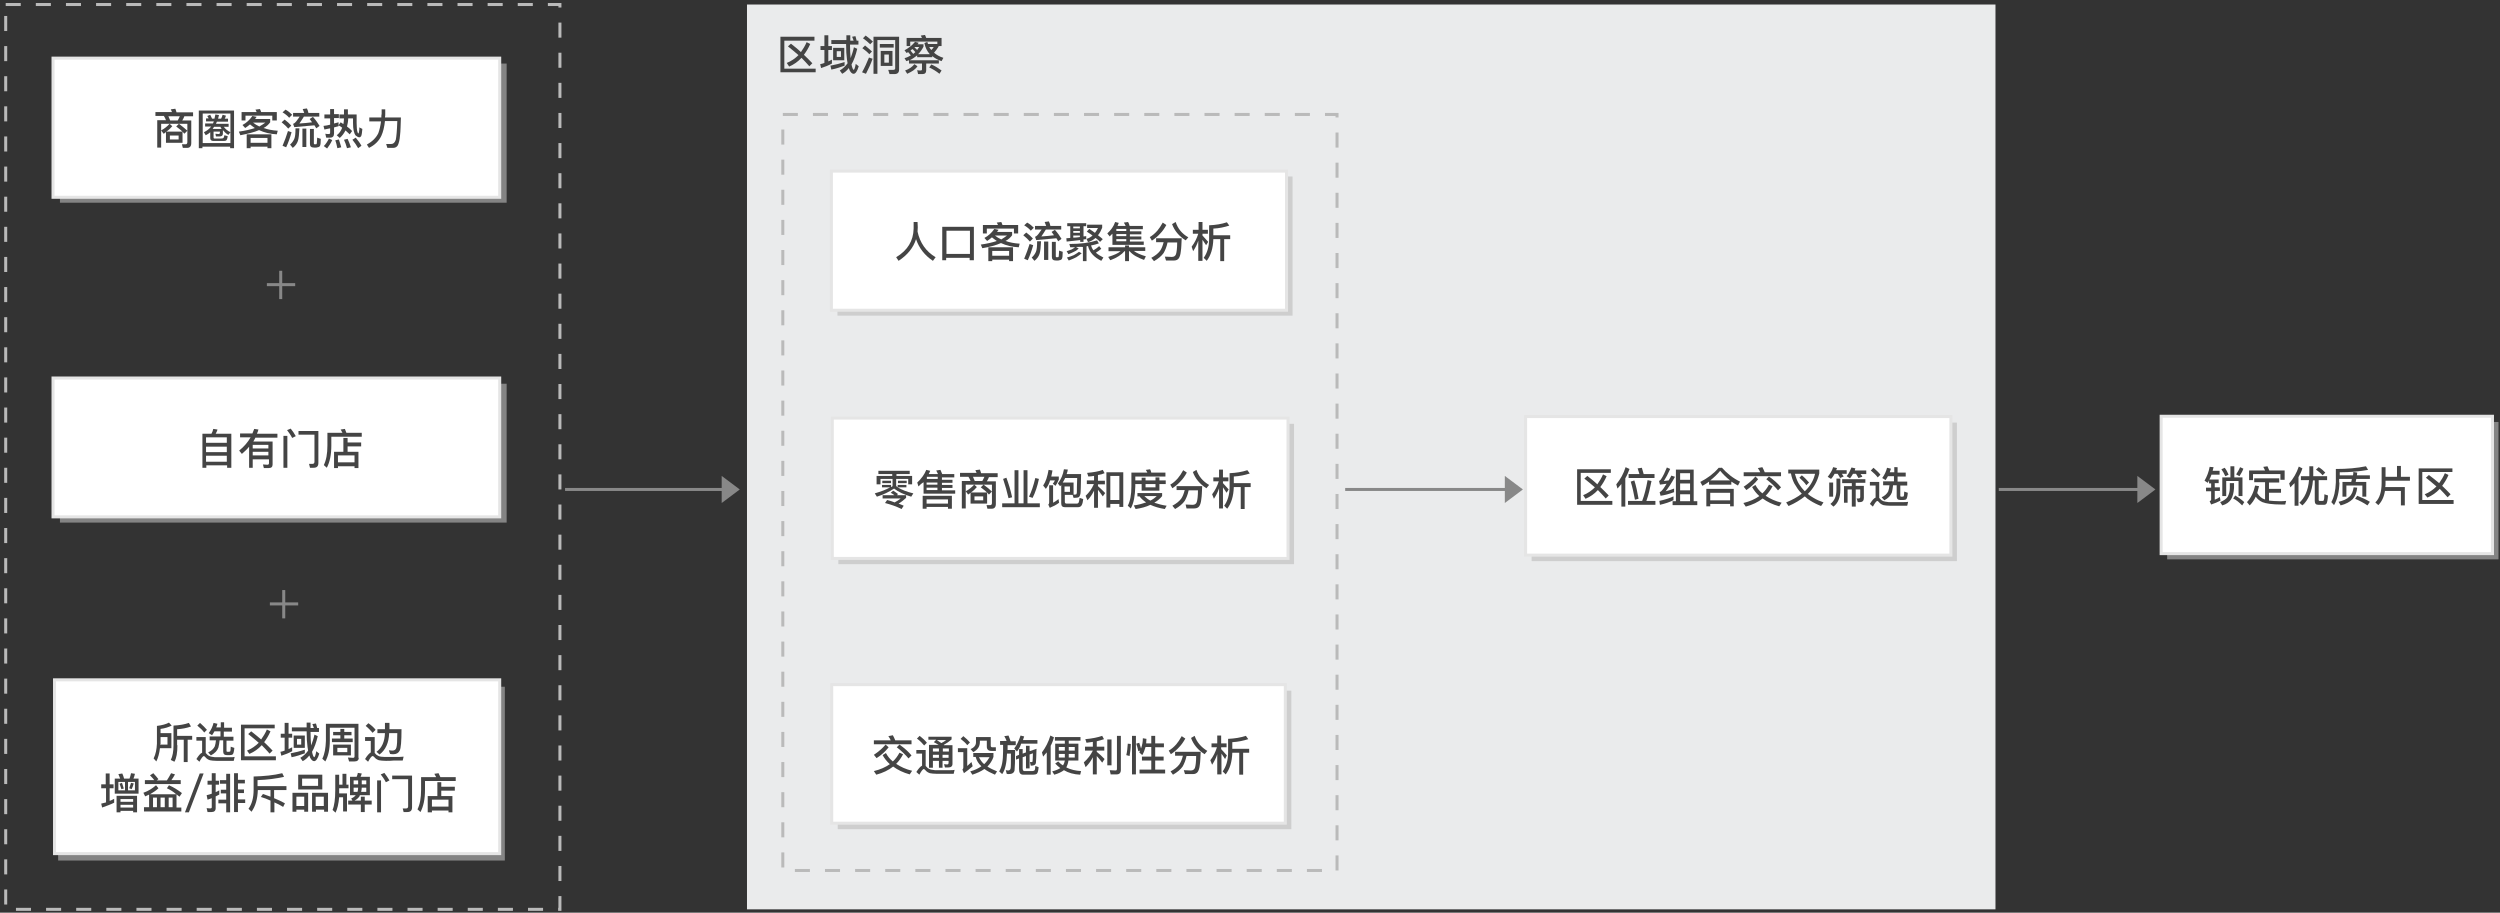 <?xml version="1.0" encoding="utf-8"?>
<!-- Generator: Adobe Illustrator 22.1.0, SVG Export Plug-In . SVG Version: 6.00 Build 0)  -->
<svg version="1.1" id="svgwrapper_svg" xmlns="http://www.w3.org/2000/svg" xmlns:xlink="http://www.w3.org/1999/xlink" x="0px"
	 y="0px" viewBox="0 0 830 303" style="enable-background:new 0 0 830 303;" xml:space="preserve">
<rect x="0" y="0" width="830" height="303" fill="#333333" stroke="none"/>
<style type="text/css">
	.st0{fill:#EAEBEC;}
	.st1{fill:#444444;}
	.st2{display:none;fill:none;stroke:#999999;}
	.st3{fill-opacity:0;}
	.st4{fill:none;stroke:#BABABA;stroke-dasharray:5;}
	.st5{opacity:0.6;fill:#BBBBBB;enable-background:new    ;}
	.st6{fill:#FFFFFF;stroke:#E5E5E5;}
	.st7{enable-background:new    ;}
	.st8{fill:none;stroke:#888888;}
	.st9{fill:#888888;}
	.st10{fill:none;stroke:#FF0000;stroke-width:15;stroke-opacity:0;}
</style>
<rect x="248" y="1.5" class="st0" width="414.5" height="300.4"/>
<g>
	<path class="st1" d="M270.4,12.2v1.3h-10v9.3h10.4V24h-11.7V12.2H270.4z M265.9,17.3c0.7-1,1.4-2.1,1.9-3.3l1.2,0.6
		c-0.6,1.4-1.3,2.5-2.1,3.6c1,0.9,1.9,1.9,2.8,2.8l-1,1c-0.8-0.9-1.6-1.8-2.6-2.8c-1.2,1.3-2.5,2.2-4.1,2.9l-0.8-1.2
		c1.5-0.6,2.8-1.5,3.9-2.6c-1.1-1-2.3-1.9-3.5-2.9l1-0.9C263.7,15.4,264.9,16.3,265.9,17.3z"/>
	<path class="st1" d="M273.7,15.3v-3.6h1.3v3.6h1.2v1.3H275v3.8c0.4-0.2,0.8-0.4,1.2-0.6v1.3c-1.1,0.6-2.3,1.1-3.6,1.5l-0.3-1.3
		c0.5-0.1,0.9-0.2,1.4-0.4v-4.3h-1.3v-1.3H273.7z M280.4,21.8c-1.4,0.5-2.8,1-4.4,1.3l-0.3-1.3c1.6-0.3,3.2-0.7,4.7-1.2V21.8z
		 M281,13.5c0-0.6,0-1.2,0-1.8h1.3c0,0.6,0,1.2,0,1.8h1.1c-0.2-0.5-0.3-0.9-0.5-1.3L284,12c0.1,0.4,0.3,0.9,0.4,1.5h0.6v1.3h-2.8
		c0,1.8,0.1,3.3,0.2,4.5c0.4-1.1,0.8-2.2,1.1-3.6l1.1,0.5c-0.5,2.1-1.1,3.8-1.9,5.2c0.2,1.1,0.5,1.7,0.7,1.8c0.2,0,0.5-0.7,0.7-2
		l1,0.8c-0.5,1.7-1.1,2.5-1.7,2.5c-0.5,0-0.9-0.4-1.3-1.1c-0.1-0.2-0.2-0.5-0.3-0.8c-0.6,0.8-1.4,1.5-2.2,1.9l-0.8-1.1
		c1-0.6,1.9-1.4,2.6-2.4c-0.1-0.4-0.1-0.8-0.2-1.2c-0.2-1.4-0.3-3.1-0.3-5.2h-4.9v-1.3H281z M280.3,15.9V20h-3.7v-4.1H280.3z
		 M279.2,17h-1.4v1.9h1.4V17z"/>
	<path class="st1" d="M289.5,17.1l-0.9,0.9c-0.5-0.6-1.3-1.3-2.3-2l0.9-0.9C288.1,15.8,288.8,16.5,289.5,17.1z M289.7,19.5
		c-0.6,1.8-1.4,3.4-2.2,5l-1.3-0.5c0.9-1.6,1.6-3.2,2.3-4.9L289.7,19.5z M289.8,13.8l-0.9,0.9c-0.6-0.6-1.4-1.3-2.4-2l0.9-0.9
		C288.3,12.5,289.1,13.1,289.8,13.8z M295.3,24.5l-0.4-1.3l1.6,0c0.5,0,0.7-0.2,0.7-0.5v-9.4h-5.9v11.2h-1.3V12.2h8.5v10.9
		c0,1-0.5,1.5-1.6,1.5H295.3z M296.7,14.6v1.2h-4.6v-1.2H296.7z M296.3,16.9v5h-3.9v-5H296.3z M295.1,18.1h-1.5v2.7h1.5V18.1z"/>
	<path class="st1" d="M300.9,20.3l-0.6-1c0.8-0.2,1.4-0.5,2.1-0.9c-0.3-0.4-0.5-0.7-0.9-1.1c-0.2,0.1-0.3,0.2-0.5,0.3l-0.7-0.9
		c1.3-0.7,2.5-1.6,3.5-2.8l1.2,0.3c-0.1,0.2-0.3,0.4-0.4,0.5h2v0.8c-0.5,1-1.1,1.8-1.8,2.5h3.9c-0.9-1-1.5-2.2-1.8-3.7l1-0.4
		c0,0.2,0.1,0.5,0.2,0.7h3.1v-0.8h-9v1.5H301v-2.7h5.1c-0.1-0.3-0.3-0.5-0.4-0.8l1.4-0.2c0.1,0.3,0.3,0.6,0.4,1h5.1v2.7h-1v0.2
		c-0.5,0.8-1,1.4-1.5,2c0.8,0.7,1.8,1.3,3.1,1.7l-0.6,1.1c-1.2-0.4-2.3-1-3.1-1.7V19h-5v-0.6c-0.8,0.6-1.6,1.2-2.5,1.6h9.7v1.1h-4.2
		v2.2c0,0.9-0.4,1.3-1.3,1.3h-1.4l-0.3-1.3c0.4,0.1,0.8,0.1,1.2,0.1c0.3,0,0.4-0.2,0.4-0.4v-1.9h-4.3V20
		C301.4,20.1,301.2,20.2,300.9,20.3z M304.6,22c-0.4,0.6-0.9,1-1.4,1.4c-0.5,0.3-1.1,0.7-2,1.1l-0.7-1.1c0.6-0.2,1.2-0.5,1.8-0.9
		c0.4-0.3,0.9-0.7,1.3-1.2L304.6,22z M302.3,16.8c0.3,0.4,0.6,0.7,0.9,1.1c0.2-0.2,0.5-0.4,0.7-0.6c-0.3-0.3-0.6-0.7-0.9-1
		C302.7,16.4,302.5,16.6,302.3,16.8z M305.2,15.6h-1.5l-0.1,0.1c0.3,0.3,0.6,0.6,0.9,0.9C304.7,16.2,305,15.9,305.2,15.6z
		 M312.6,23.4l-0.7,1.1c-1.1-0.9-2.3-1.6-3.4-2.1l0.7-1C310.4,21.9,311.5,22.6,312.6,23.4z M309.2,16.6c0.3-0.3,0.6-0.6,0.8-1h-1.5
		C308.7,16,308.9,16.3,309.2,16.6z"/>
</g>
<path class="st2" d="M0,0L0,0"/>
<g id="DashRectGroup11" transform="translate(18.994,150.5)">
	<rect x="-17.1" y="-149" class="st3" width="184" height="300.4"/>
	<path class="st4" d="M-17.1-149h184v300.4h-184L-17.1-149"/>
	<g transform="translate(10 10)">
	</g>
</g>
<g id="DashRectGroup11_1_" transform="translate(18.994,150.5)">
	<rect x="240.9" y="-112.5" class="st3" width="184" height="251"/>
	<path class="st4" d="M240.9-112.5h184v251h-184V-112.5"/>
	<g transform="translate(10 10)">
	</g>
</g>
<g id="RectEndPoint2" transform="translate(27.002,179)">
	<g>
		<rect x="-7.1" y="-157.9" class="st5" width="148.3" height="46.2"/>
		<rect x="-9.4" y="-159.7" class="st6" width="148.3" height="46.2"/>
	</g>
	<g class="st7">
		<path class="st1" d="M27.3-134.6l-0.8-1.1v5.7h-1.3v-9.1h2.9c-0.2-0.5-0.4-1-0.7-1.4h-2.8v-1.3h5.5c-0.1-0.3-0.3-0.7-0.4-0.9
			l1.5-0.2c0.1,0.3,0.3,0.7,0.4,1.2h5.5v1.3h-2.9c-0.2,0.5-0.4,1-0.7,1.4h3v7.5c0,1.1-0.5,1.6-1.4,1.6h-1.4l-0.3-1.2l1.3,0
			c0.3,0,0.5-0.3,0.5-0.7v-6.1h-8.7v2.2c1.1-0.6,2-1.3,2.8-2.2l0.9,0.8c-0.6,0.7-1.2,1.3-2,1.8h5.4v3.7h-5.5v-3.6
			C27.9-134.9,27.6-134.7,27.3-134.6z M32-139c0.3-0.5,0.5-1,0.7-1.4h-3.8c0.2,0.4,0.4,0.9,0.6,1.4H32z M32.3-134h-2.9v1.3h2.9V-134
			z M35.2-135.6l-1,1c-0.6-0.8-1.6-1.6-2.7-2.4l0.9-0.9C33.5-137.1,34.4-136.3,35.2-135.6z"/>
		<path class="st1" d="M40.3-129.8H39v-12.5h11.7v12.5h-1.3v-0.5h-9.2V-129.8z M42.3-139.6c-0.1-0.3-0.3-0.6-0.5-0.9l1-0.4
			c0.2,0.4,0.4,0.8,0.6,1.3h0.8c0.1-0.4,0.2-0.9,0.3-1.4l1.2,0.2c-0.1,0.4-0.2,0.8-0.3,1.2h1c0.2-0.4,0.4-0.8,0.5-1.3l1.1,0.3
			c-0.1,0.4-0.2,0.7-0.4,1h1.1v1H45c-0.1,0.3-0.2,0.5-0.3,0.7h4.2v1h-1.6c0.5,0.7,1.2,1.3,2.2,1.8v-6.2h-9.2v9.8h9.2v-3.6l-0.7,0.9
			c-0.8-0.5-1.4-1.1-1.8-1.6v1.2c0,0.6-0.4,0.9-1.1,0.9c-0.4,0-0.8,0-1.2,0l-0.2-0.9c0.4,0,0.7,0.1,1,0.1c0.3,0,0.5-0.1,0.5-0.4
			v-0.4h-2.1v2c0,0.2,0.1,0.3,0.4,0.3h2c0.5,0,0.8-0.1,0.9-0.2c0.1-0.2,0.2-0.4,0.3-0.9l1.1,0.3c-0.1,0.8-0.3,1.3-0.5,1.4
			c-0.2,0.2-0.7,0.2-1.4,0.2h-2.8c-0.7,0-1.1-0.3-1.1-0.9v-2c-0.4,0.4-0.9,0.7-1.5,1l-0.6-1c1-0.5,1.8-1.1,2.4-1.9h-2v-1h2.6
			c0.1-0.2,0.2-0.5,0.3-0.7h-2.6v-1H42.3z M46.6-136.2c-0.2-0.2-0.3-0.4-0.4-0.7h-2.1c-0.2,0.2-0.3,0.4-0.5,0.7H46.6z"/>
		<path class="st1" d="M58.2-140.2c-0.2,0.3-0.4,0.5-0.5,0.7h5v1.1c-0.5,0.7-1.2,1.4-2.2,1.9c1.4,0.5,3,0.8,4.7,0.9l-0.3,1.2
			c-2.2-0.1-4.2-0.6-5.9-1.4c-1.6,0.7-3.7,1.2-6.2,1.7l-0.5-1.2c2.1-0.3,3.9-0.7,5.3-1.2c-0.6-0.4-1.1-0.8-1.6-1.2
			c-0.5,0.4-1.1,0.9-1.6,1.2l-0.9-1c1.3-0.7,2.4-1.7,3.3-3L58.2-140.2z M64.7-139h-1.3v-1.6h-8.9v1.6h-1.3v-2.8h5
			c-0.1-0.3-0.3-0.6-0.4-0.8l1.5-0.2c0.1,0.3,0.3,0.6,0.4,1h5.2V-139z M63.1-129.8h-1.3v-0.5h-5.6v0.5h-1.3v-4.6h8.2V-129.8z
			 M61.8-131.6v-1.6h-5.6v1.6H61.8z M61.1-138.3h-4.1c0.6,0.5,1.3,0.9,2.1,1.3C59.9-137.5,60.6-137.9,61.1-138.3z"/>
		<path class="st1" d="M69.7-137.3l-1,1c-0.5-0.6-1.2-1.3-2.2-2.1l1-0.9C68.4-138.6,69.1-138,69.7-137.3z M69.8-135.1
			c-0.5,1.8-1.1,3.5-1.8,5l-1.2-0.5c0.7-1.6,1.3-3.3,1.8-4.9L69.8-135.1z M70-140.9l-1,1c-0.5-0.6-1.2-1.2-2.2-1.8l1-0.9
			C68.7-142.1,69.4-141.5,70-140.9z M72.4-136.3c-0.1,1.8-0.2,3.2-0.5,4.1c-0.3,0.9-0.9,1.7-1.7,2.3l-0.9-1.1
			c0.6-0.5,1.1-1.2,1.4-1.9c0.3-0.7,0.4-1.8,0.4-3.5H72.4z M70.3-137.9c0.1,0,0.2-0.1,0.3-0.1c0.5-0.3,1.1-1.1,1.9-2.3h-2.2v-1.2H74
			c-0.2-0.4-0.3-0.9-0.5-1.3l1.4-0.2c0.2,0.4,0.4,0.9,0.5,1.5h3.6v1.2h-5.1c-0.6,1-1.1,1.7-1.5,2.3c1.4-0.1,2.8-0.2,4.2-0.4
			c-0.3-0.4-0.5-0.7-0.8-1.1l1.1-0.7c1,1.1,1.7,2.2,2.2,3l-1.1,0.8c-0.2-0.3-0.4-0.7-0.6-1c-2,0.2-4.3,0.4-6.7,0.6L70.3-137.9z
			 M74.7-136.3v6.1h-1.3v-6.1H74.7z M77.3-130c-1,0-1.4-0.4-1.4-1.2v-5h1.3v4.8c0,0.2,0.1,0.3,0.2,0.3h0.5c0.2,0,0.3-0.2,0.3-0.6
			c0-0.4,0.1-0.9,0.1-1.6l1.2,0.4c0,1.3-0.1,2.1-0.3,2.4c-0.2,0.3-0.6,0.4-1.2,0.5H77.3z"/>
		<path class="st1" d="M82.6-141.1v-1.7h1.3v1.7h1.6v1.3h-1.6v1.8c0.5-0.1,1-0.3,1.5-0.4v1.3c-0.5,0.1-1,0.3-1.5,0.4v2
			c0,0.9-0.4,1.4-1.3,1.4h-1.3l-0.3-1.3c0.4,0.1,0.8,0.1,1.2,0.1c0.3,0,0.4-0.2,0.4-0.5v-1.4c-0.6,0.1-1.3,0.3-1.9,0.4l-0.3-1.2
			c0.8-0.1,1.5-0.2,2.2-0.4v-2.1h-1.9v-1.3H82.6z M83.3-132.5c-0.5,1.1-1.1,2-1.7,2.8l-1.1-0.8c0.7-0.7,1.2-1.5,1.7-2.5L83.3-132.5z
			 M86.3-130.1l-1.3,0.3c-0.2-1-0.4-1.9-0.7-2.6l1.2-0.3C85.8-131.9,86-131,86.3-130.1z M91.1-134c-0.6-0.7-0.9-2.1-0.9-4.2v-1.5
			h-1.6c0,1-0.2,1.9-0.4,2.7c0.6,0.4,1.2,1,1.7,1.5l-0.8,1.1c-0.5-0.5-1-0.9-1.4-1.3c-0.5,1-1.1,1.8-1.9,2.5l-1-0.9
			c0.8-0.6,1.4-1.4,1.8-2.5c-0.4-0.3-0.8-0.6-1.2-0.8l0.7-1c0.3,0.2,0.6,0.4,0.9,0.6c0.1-0.6,0.2-1.2,0.2-1.9h-1.5v-1.3h1.5v-1.7
			h1.3v1.7h2.9v2.8c0,1.5,0.1,2.5,0.3,3.1c0.1,0.3,0.2,0.4,0.3,0.4c0.1,0,0.1-0.2,0.2-0.6c0.1-0.4,0.1-0.8,0.1-1.4l1,0.5
			c-0.1,1.2-0.2,2-0.4,2.4c-0.2,0.3-0.4,0.4-0.6,0.4C91.9-133.4,91.5-133.7,91.1-134z M89.5-130.1l-1.3,0.3c-0.3-1.1-0.6-2-1-2.8
			l1.2-0.3C88.8-132,89.2-131.1,89.5-130.1z M93-130.6l-1.1,0.8c-0.5-0.9-1.1-1.8-1.9-2.8l1.1-0.7C91.9-132.3,92.6-131.4,93-130.6z"
			/>
		<path class="st1" d="M100.9-142.7v1.5c0,0.4,0,0.8-0.1,1.2h5.3c-0.1,2.5-0.1,4.5-0.3,6c-0.1,1.5-0.4,2.5-0.7,3.2
			c-0.3,0.6-0.9,0.9-1.6,0.9h-1.9l-0.4-1.3c0.6,0,1.1,0,1.7,0c0.7,0,1.2-0.5,1.5-1.4c0.2-1,0.4-3,0.5-6.2h-4.1
			c-0.2,1.9-0.6,3.6-1.2,4.9c-0.8,1.7-2.2,3.1-4.1,4l-0.7-1.1c1.8-1,3.1-2.3,3.8-3.8c0.4-1.1,0.7-2.4,0.9-3.9h-3.9v-1.3h4
			c0-0.4,0-0.8,0.1-1.2v-1.5H100.9z"/>
	</g>
</g>
<g id="RectEndPoint3" transform="translate(27.002,263)">
	<g>
		<rect x="-7.1" y="-135.6" class="st5" width="148.3" height="46.1"/>
		<rect x="-9.4" y="-137.5" class="st6" width="148.3" height="46.1"/>
	</g>
	<g class="st7">
		<path class="st1" d="M49.7-107.7h-1.3v-0.8h-6.9v0.8h-1.3V-119h3c0.3-0.5,0.5-1.1,0.6-1.6l1.4,0.2c-0.1,0.5-0.4,1-0.6,1.4h5.2
			V-107.7z M48.3-116v-1.8h-6.9v1.8H48.3z M48.3-112.9v-1.8h-6.9v1.8H48.3z M48.3-109.7v-2h-6.9v2H48.3z"/>
		<path class="st1" d="M56.9-110.6v2.9h-1.2v-7c-0.7,0.9-1.5,1.6-2.4,2.4l-0.9-1.1c1.6-1.3,2.9-2.8,3.8-4.4h-3.5v-1.3h4.1
			c0.2-0.5,0.4-1,0.6-1.5l1.4,0.2c-0.1,0.5-0.3,0.9-0.5,1.4h6.8v1.3h-7.3c-0.2,0.5-0.5,0.9-0.7,1.3h6.4v7.6c0,0.8-0.4,1.2-1.3,1.2
			h-1.6l-0.3-1.2c0.5,0,1,0.1,1.5,0.1c0.3,0,0.5-0.2,0.5-0.5v-1.3H56.9z M56.9-114.1h5.2v-1.2h-5.2V-114.1z M56.9-113v1.2h5.2v-1.2
			H56.9z"/>
		<path class="st1" d="M68.4-118.3v10.6h-1.3v-10.6H68.4z M71.2-118.2l-1.2,0.6c-0.5-1-1.1-1.8-1.7-2.6l1.2-0.5
			C70.1-120,70.7-119.1,71.2-118.2z M75.9-107.8l-0.3-1.2l1.2,0c0.4,0,0.6-0.3,0.6-0.7v-9h-5.3v-1.2h6.6v10.6c0,1.1-0.5,1.6-1.6,1.6
			H75.9z"/>
		<path class="st1" d="M88-119.3h5.1v1.3H83v2.9c0,3.1-0.5,5.5-1.5,7.4l-1-0.9c0.8-1.6,1.2-3.7,1.2-6.5v-4.2h5
			c-0.2-0.4-0.4-0.8-0.6-1.1l1.4-0.2C87.6-120.3,87.8-119.8,88-119.3z M88.4-117.6v1.5h4.5v1.3h-4.5v1.8H92v5.4h-1.3v-0.6h-5.5v0.6
			h-1.3v-5.4H87v-4.6H88.4z M90.7-109.5v-2.3h-5.5v2.3H90.7z"/>
	</g>
</g>
<g id="RectEndPoint4" transform="translate(27.002,338)">
	<g>
		<rect x="-7.7" y="-110" class="st5" width="148.3" height="57.7"/>
		<rect x="-8.9" y="-112.3" class="st6" width="147.8" height="57.7"/>
	</g>
	<g class="st7">
		<path class="st1" d="M26.1-89.6c-0.2,1.7-0.6,3.2-1.2,4.4l-0.9-1c0.7-1.4,1-3,1.1-4.9v-5.9c1.7-0.2,3.1-0.6,4-1.1l0.9,1
			c-1,0.5-2.2,0.9-3.7,1.1v1.4h3.6v5H26.1z M26.2-91c0,0.1,0,0.1,0,0.2h2.4v-2.5h-2.3V-91z M31.9-90.6c0,2.5-0.3,4.3-1,5.5l-1.2-0.6
			c0.6-1.2,0.9-2.8,0.9-4.9v-6.5c2-0.1,3.7-0.4,5.1-0.9l0.7,1.2c-1.4,0.5-2.9,0.8-4.6,0.9l0,2.2h5v1.3h-1.5v7.4h-1.3v-7.4h-2.2
			V-90.6z"/>
		<path class="st1" d="M44.9-85.4c-0.9,0-1.7-0.1-2.2-0.2c-0.6-0.2-1.1-0.5-1.5-1C41-86.8,40.8-87,40.7-87c-0.3,0-0.8,0.6-1.5,1.9
			l-1-0.9c0.7-1.1,1.3-1.9,1.9-2.1v-4h-1.9v-1.2h3.1v5.3c0.1,0.1,0.1,0.1,0.2,0.2c0.3,0.4,0.7,0.7,1,0.8c0.4,0.2,1,0.3,1.9,0.4
			c0.8,0,1.7,0,2.8,0c0.7,0,1.4,0,2.1,0c0.7,0,1.2,0,1.6-0.1l-0.3,1.3h-3.2C46.7-85.4,45.8-85.4,44.9-85.4z M41.7-95.7l-0.9,0.9
			c-0.5-0.7-1.3-1.5-2.3-2.3l0.9-0.9C40.3-97.2,41.1-96.4,41.7-95.7z M47.4-98.1v1.7H50v1.3h-2.7v1.7h3.2v1.3h-2.3v3.4
			c0,0.2,0.1,0.3,0.4,0.3H49c0.1,0,0.3-0.1,0.4-0.1c0.1-0.1,0.2-0.6,0.2-1.6l1.2,0.4c-0.1,1.2-0.3,1.9-0.5,2.1
			c-0.2,0.2-0.5,0.3-1,0.3h-1c-0.4,0-0.7-0.1-0.9-0.3c-0.2-0.2-0.3-0.5-0.3-0.9v-3.7h-1.2c-0.1,0.9-0.2,1.7-0.4,2.4
			c-0.4,1.1-1.2,1.9-2.5,2.6l-0.9-1c1.1-0.5,1.8-1.2,2.2-2c0.2-0.5,0.3-1.2,0.4-2h-2.1v-1.3h3.6v-1.7h-2c-0.3,0.5-0.5,0.9-0.8,1.3
			l-1.1-0.7c0.8-1.1,1.3-2.2,1.6-3.4l1.3,0.3c-0.1,0.4-0.3,0.8-0.4,1.2h1.5v-1.7H47.4z"/>
		<path class="st1" d="M64.2-97.5v1.3h-10v9.3h10.4v1.3H53v-11.8H64.2z M59.7-92.5c0.7-1,1.4-2.1,1.9-3.3l1.2,0.6
			c-0.6,1.4-1.3,2.5-2.1,3.6c1,0.9,1.9,1.9,2.8,2.8l-1,1c-0.8-0.9-1.6-1.8-2.6-2.8c-1.2,1.3-2.5,2.2-4.1,2.9L55-88.8
			c1.5-0.6,2.8-1.5,3.9-2.6c-1.1-1-2.3-1.9-3.5-2.9l1-0.9C57.5-94.3,58.7-93.4,59.7-92.5z"/>
		<path class="st1" d="M67.5-94.4V-98h1.3v3.6H70v1.3h-1.2v3.8c0.4-0.2,0.8-0.4,1.2-0.6v1.3c-1.1,0.6-2.3,1.1-3.6,1.5l-0.3-1.3
			c0.5-0.1,0.9-0.2,1.4-0.4v-4.3h-1.3v-1.3H67.5z M74.2-87.9c-1.4,0.5-2.8,1-4.4,1.3l-0.3-1.3c1.6-0.3,3.2-0.7,4.7-1.2V-87.9z
			 M74.8-96.3c0-0.6,0-1.2,0-1.8h1.3c0,0.6,0,1.2,0,1.8h1.1c-0.2-0.5-0.3-0.9-0.5-1.3l1.2-0.2c0.1,0.4,0.3,0.9,0.4,1.5h0.6v1.3h-2.8
			c0,1.8,0.1,3.3,0.2,4.5c0.4-1.1,0.8-2.2,1.1-3.6l1.1,0.5c-0.5,2.1-1.1,3.8-1.9,5.2c0.2,1.1,0.5,1.7,0.7,1.8c0.2,0,0.5-0.7,0.7-2
			l1,0.8c-0.5,1.7-1.1,2.5-1.7,2.5c-0.5,0-0.9-0.4-1.3-1.1c-0.1-0.2-0.2-0.5-0.3-0.8c-0.6,0.8-1.4,1.5-2.2,1.9l-0.8-1.1
			c1-0.6,1.9-1.4,2.6-2.4c-0.1-0.4-0.1-0.8-0.2-1.2c-0.2-1.4-0.3-3.1-0.3-5.2h-4.9v-1.3H74.8z M74.2-93.8v4.1h-3.7v-4.1H74.2z
			 M73-92.7h-1.4v1.9H73V-92.7z"/>
		<path class="st1" d="M92.1-86.4c0,0.8-0.5,1.2-1.4,1.2h-1.8l-0.4-1.3c0.6,0,1.2,0.1,1.7,0.1c0.4,0,0.5-0.2,0.5-0.5v-9.5h-8.2v4.3
			c0,2.8-0.5,5.2-1.5,6.9l-1-0.9c0.8-1.6,1.1-3.5,1.2-5.9v-5.7h10.8V-86.4z M87.3-96v1h2.4v1.1h-2.4v1.1h2.8v1.2h-6.9v-1.2H86v-1.1
			h-2.4V-95H86v-1H87.3z M89.5-90.8v3.6h-5.9v-3.6H89.5z M88.3-89.7h-3.3v1.4h3.3V-89.7z"/>
		<path class="st1" d="M101.1-85.4c-1,0-1.7-0.1-2.3-0.2c-0.6-0.2-1.1-0.5-1.5-1c-0.2-0.2-0.4-0.4-0.6-0.4c-0.3,0-0.8,0.6-1.5,1.9
			l-1-0.9c0.7-1.2,1.4-1.9,1.9-2.2V-92h-1.9v-1.3h3.2v5.3c0.1,0.1,0.2,0.1,0.2,0.2c0.3,0.4,0.7,0.6,1.1,0.8c0.4,0.2,1.1,0.3,1.9,0.3
			c0.8,0,1.8,0,3,0c0.6,0,1.3,0,1.9,0c0.7,0,1.2-0.1,1.5-0.1l-0.3,1.3h-3C102.9-85.4,102.1-85.4,101.1-85.4z M97.7-95.7l-1,1
			c-0.6-0.7-1.3-1.5-2.3-2.3l0.9-0.9C96.3-97.2,97.1-96.5,97.7-95.7z M102.3-98v2.1h4c0,4-0.2,6.3-0.6,7.1c-0.4,0.8-1.1,1.2-2.1,1.2
			c-0.3,0-0.7,0-1.1-0.1l-0.4-1.2c0.4,0,0.8,0.1,1.1,0.1c0.8,0,1.2-0.3,1.4-1c0.2-0.6,0.3-2.2,0.3-4.8h-2.7
			c-0.1,3.2-1.2,5.6-3.2,7.1l-1-0.9c1.8-1.3,2.7-3.4,2.8-6.2h-2.5v-1.3h2.5V-98H102.3z"/>
	</g>
	<g class="st7">
		<path class="st1" d="M8.1-77.6v-3.6h1.3v3.6h1.3v1.3H9.4v4.2c0.5-0.2,1-0.4,1.5-0.7v1.3c-1.2,0.6-2.6,1.1-4,1.6l-0.3-1.3
			c0.5-0.1,1.1-0.3,1.6-0.4v-4.7H6.6v-1.3H8.1z M14.2-79.5H16c0.2-0.6,0.4-1.2,0.5-1.8l1.3,0.2c-0.1,0.6-0.3,1.1-0.5,1.6H19v5h-7.9
			v-5h1.8c-0.2-0.5-0.4-1-0.6-1.5l1.3-0.2C13.8-80.8,14-80.2,14.2-79.5z M18.5-68.3h-1.3v-0.5H13v0.5h-1.3v-5.5h6.8V-68.3z
			 M14.5-78.4h-2.2v2.8h2.2V-78.4z M14.1-76.2L13.3-76c-0.2-0.6-0.4-1.2-0.6-1.8l0.8-0.3C13.7-77.5,13.9-76.9,14.1-76.2z M17.2-71.8
			v-0.9H13v0.9H17.2z M17.2-69.9v-0.9H13v0.9H17.2z M17.8-78.4h-2.3v2.8h2.3V-78.4z M17.4-77.9c-0.2,0.7-0.4,1.3-0.7,1.9l-0.8-0.3
			c0.2-0.5,0.4-1.1,0.6-1.8L17.4-77.9z"/>
		<path class="st1" d="M28.4-76.3l0.7-1c1.6,0.7,3,1.6,4.3,2.6l-0.8,1.2c-0.4-0.3-0.7-0.5-1-0.8v4.4h1.6v1.3H20.8V-70h1.7v-4.2
			c-0.4,0.2-0.9,0.4-1.3,0.6l-0.6-1.2c1.7-0.6,3.1-1.5,4.2-2.5l0.8,1c-0.8,0.8-1.8,1.4-2.8,2h8.7C30.5-75.2,29.5-75.8,28.4-76.3z
			 M24.3-78.9c-0.4-0.5-0.9-1.1-1.5-1.7l1.1-0.7c0.7,0.8,1.3,1.4,1.7,2L25-78.9h3.4c0.5-0.8,1-1.6,1.4-2.4l1.3,0.4
			c-0.4,0.7-0.8,1.4-1.2,1.9H33v1.3H21.1v-1.3H24.3z M25.1-70v-3.2h-1.3v3.2H25.1z M27.7-70v-3.2h-1.4v3.2H27.7z M30.3-70v-3.2H29
			v3.2H30.3z"/>
		<path class="st1" d="M40.6-81.2l-4.9,12.9h-1.3l4.9-12.9H40.6z"/>
		<path class="st1" d="M41.9-68.4l-0.3-1.3c0.4,0,0.8,0.1,1.1,0.1c0.4,0,0.6-0.1,0.6-0.4v-3c-0.4,0.2-0.9,0.3-1.4,0.5L41.6-74
			c0.6-0.1,1.1-0.3,1.7-0.5v-3h-1.4v-1.3h1.4v-2.5h1.3v2.5h1.1v1.3h-1.1v2.5c0.4-0.2,0.8-0.4,1.2-0.6v1.4c-0.4,0.2-0.8,0.4-1.2,0.6
			v3.9c0,0.9-0.5,1.3-1.4,1.3H41.9z M49.4-81.2v12.9h-1.3v-3h-2.6v-1.2h2.6v-2.1h-1.8v-1.2h1.8v-2H46v-1.2h2.1v-2.1H49.4z M52-81.2
			v2.1h2.3v1.2H52v2H54v1.2H52v2.1h2.4v1.2H52v3h-1.3v-12.9H52z"/>
		<path class="st1" d="M58.6-75.7c-0.1,3-0.8,5.4-2.1,7.2l-1-1c1.1-1.5,1.7-3.6,1.7-6.3v-4.4c3.5-0.1,6.7-0.4,9.5-1.1l0.6,1.2
			c-2.6,0.6-5.6,1-8.8,1.1v2h9.6v1.3h-4.1v2.7c1.3,0.5,2.5,1.1,3.6,1.7L67-70.1c-1-0.6-1.9-1.1-2.9-1.5v3.3h-1.3v-3.9
			c-1.1-0.5-2.1-0.9-3.2-1.2l0.7-1c0.9,0.3,1.7,0.6,2.5,0.9v-2.2H58.6z"/>
		<path class="st1" d="M75.3-68.5H74v-0.7h-2.6v0.7h-1.3v-6.3h5.2V-68.5z M74-70.4v-3.1h-2.6v3.1H74z M80-80.8v4.9h-8v-4.9H80z
			 M78.6-79.5h-5.3v2.4h5.3V-79.5z M81.9-68.5h-1.3v-0.7h-2.7v0.7h-1.3v-6.3h5.3V-68.5z M80.5-70.4v-3.1h-2.7v3.1H80.5z"/>
		<path class="st1" d="M88-81.1v3.6h0.7v1.2h-3.1v0.5c0,0.4,0,0.8,0,1.2h2.6v6h-1.3v-4.7h-1.3c-0.2,2.2-0.6,3.9-1.2,5.1l-1-0.9
			c0.6-1.4,0.9-3.6,0.9-6.6v-5.1h1.3v3.3h1.1v-3.6H88z M91.4-80.1c0.2-0.4,0.3-0.8,0.4-1.3l1.3,0.2c-0.1,0.4-0.2,0.7-0.4,1.1h3.1
			v6.1h-3.3c-0.1,0.1-0.1,0.2-0.1,0.3c-0.4,0.6-0.9,1.1-1.7,1.5h2.1v-1.3h1.3v1.3h2.3v1.3h-2.3v2.5h-1.3v-2.5h-4.2v-1.3h1.4
			l-0.4-0.7c0.7-0.3,1.2-0.7,1.5-1.1h-1.9v-6.1H91.4z M91.9-77.6v-1.3h-1.5v1.3H91.9z M91.9-76.5h-1.5v1.4h1.3
			C91.8-75.5,91.9-76,91.9-76.5z M94.6-76.5h-1.5c0,0.5-0.1,1-0.2,1.4h1.7V-76.5z M93.1-77.6h1.5v-1.3h-1.5V-77.6z"/>
		<path class="st1" d="M99.5-78.9v10.6h-1.3v-10.6H99.5z M102.3-78.9l-1.2,0.6c-0.5-1-1.1-1.8-1.7-2.6l1.2-0.5
			C101.2-80.6,101.8-79.8,102.3-78.9z M107-68.4l-0.3-1.2l1.2,0c0.4,0,0.6-0.3,0.6-0.7v-9h-5.3v-1.2h6.6V-70c0,1.1-0.5,1.6-1.6,1.6
			H107z"/>
		<path class="st1" d="M119.2-80h5.1v1.3h-10.2v2.9c0,3.1-0.5,5.5-1.5,7.4l-1-0.9c0.8-1.6,1.2-3.7,1.2-6.5V-80h5
			c-0.2-0.4-0.4-0.8-0.6-1.1l1.4-0.2C118.8-80.9,119-80.5,119.2-80z M119.5-78.3v1.5h4.5v1.3h-4.5v1.8h3.7v5.4h-1.3v-0.6h-5.5v0.6
			H115v-5.4h3.2v-4.6H119.5z M121.9-70.2v-2.3h-5.5v2.3H121.9z"/>
	</g>
</g>
<g id="RectEndPoint7" transform="translate(323.625,171)">
	<g>
		<rect x="-45.6" y="-112.4" class="st5" width="151.1" height="46.2"/>
		<rect x="-47.6" y="-114.2" class="st6" width="151.1" height="46.2"/>
	</g>
	<g class="st7">
		<path class="st1" d="M-19-94.1c0.8,3.7,2.8,6.6,6,8.5l-0.9,1.2c-2.7-1.8-4.6-4.2-5.6-7.2c-0.9,2.9-2.9,5.3-5.8,7.2l-0.8-1.2
			c3.8-2.3,5.7-5.4,5.8-9.5c0-0.9,0-1.7,0-2.2h1.3C-18.9-96-18.9-95-19-94.1z"/>
		<path class="st1" d="M-0.3-84.6h-1.4v-0.8h-7.8v0.8h-1.3v-11.1h10.5V-84.6z M-1.6-86.7v-7.7h-7.8v7.7H-1.6z"/>
		<path class="st1" d="M7.9-94.7c-0.2,0.3-0.4,0.5-0.5,0.7h5v1.1c-0.5,0.7-1.2,1.4-2.2,1.9c1.4,0.5,3,0.8,4.7,0.9l-0.3,1.2
			c-2.2-0.1-4.2-0.6-5.9-1.4C7.1-89.6,5-89,2.5-88.6L2-89.8c2.1-0.3,3.9-0.7,5.3-1.2c-0.6-0.4-1.1-0.8-1.6-1.2
			c-0.5,0.4-1.1,0.9-1.6,1.2l-0.9-1c1.3-0.7,2.4-1.7,3.3-3L7.9-94.7z M14.3-93.5H13v-1.6H4v1.6H2.7v-2.8h5c-0.1-0.3-0.3-0.6-0.4-0.8
			l1.5-0.2c0.1,0.3,0.3,0.6,0.4,1h5.2V-93.5z M12.7-84.3h-1.3v-0.5H5.8v0.5H4.5v-4.6h8.2V-84.3z M11.4-86.1v-1.6H5.8v1.6H11.4z
			 M10.7-92.8H6.7c0.6,0.5,1.3,0.9,2.1,1.3C9.6-92,10.2-92.4,10.7-92.8z"/>
		<path class="st1" d="M19.3-91.8l-1,1c-0.5-0.6-1.2-1.3-2.2-2.1l1-0.9C18-93.1,18.7-92.5,19.3-91.8z M19.4-89.6
			c-0.5,1.8-1.1,3.5-1.8,5l-1.2-0.5c0.7-1.6,1.3-3.3,1.8-4.9L19.4-89.6z M19.6-95.4l-1,1c-0.5-0.6-1.2-1.2-2.2-1.8l1-0.9
			C18.3-96.6,19-96,19.6-95.4z M22-90.8c-0.1,1.8-0.2,3.2-0.5,4.1c-0.3,0.9-0.9,1.7-1.7,2.3l-0.9-1.1c0.6-0.5,1.1-1.2,1.4-1.9
			c0.3-0.7,0.4-1.8,0.4-3.5H22z M20-92.4c0.1,0,0.2-0.1,0.3-0.1c0.5-0.3,1.1-1.1,1.9-2.3h-2.2V-96h3.7c-0.2-0.4-0.3-0.9-0.5-1.3
			l1.4-0.2c0.2,0.4,0.4,0.9,0.5,1.5h3.6v1.2h-5.1c-0.6,1-1.1,1.7-1.5,2.3c1.4-0.1,2.8-0.2,4.2-0.4c-0.3-0.4-0.5-0.7-0.8-1.1l1.1-0.7
			c1,1.1,1.7,2.2,2.2,3l-1.1,0.8c-0.2-0.3-0.4-0.7-0.6-1c-2,0.2-4.3,0.4-6.7,0.6L20-92.4z M24.4-90.8v6.1H23v-6.1H24.4z M27-84.5
			c-1,0-1.4-0.4-1.4-1.2v-5h1.3v4.8c0,0.2,0.1,0.3,0.2,0.3h0.5c0.2,0,0.3-0.2,0.3-0.6c0-0.4,0.1-0.9,0.1-1.6l1.2,0.4
			c0,1.3-0.1,2.1-0.3,2.4c-0.2,0.3-0.6,0.4-1.2,0.5H27z"/>
		<path class="st1" d="M37-96.9v1h-0.9v3.4l0.9-0.1v1l-0.9,0.1v0.8h-1.1v-0.6c-1.4,0.2-2.9,0.3-4.5,0.5l-0.1-1.1
			c0.4,0,0.9-0.1,1.3-0.1v-3.9h-1v-1H37z M33.6-89l0.9,0.5c-0.4,0.4-0.9,0.8-1.4,1c-0.5,0.3-1.1,0.5-2,0.9l-0.6-1
			c0.6-0.2,1.2-0.4,1.7-0.6c0.4-0.2,0.8-0.5,1.1-0.7c-0.5,0-1,0-1.6,0L31.4-90c3.7,0,6.7-0.4,9.2-1.2l0.6,1
			c-0.8,0.3-1.6,0.5-2.6,0.7c0.2,0.6,0.4,1.1,0.8,1.6c0.7-0.4,1.4-0.9,1.9-1.4l0.7,0.9c-0.5,0.4-1.1,0.9-1.8,1.3
			c0.7,0.6,1.5,1.1,2.5,1.6l-0.7,1.1c-2.4-1.2-3.9-2.8-4.4-4.9c-0.2,0-0.3,0-0.5,0.1v4.9h-1.2v-4.7C35.2-89.1,34.4-89,33.6-89z
			 M35.5-86.9c-0.6,0.5-1.2,0.9-1.8,1.3c-0.6,0.3-1.4,0.7-2.5,1.1l-0.6-1c0.8-0.2,1.6-0.5,2.3-0.8c0.6-0.3,1.1-0.7,1.7-1.1
			L35.5-86.9z M34.9-95.2v-0.6h-2.2v0.6H34.9z M34.9-93.7v-0.6h-2.2v0.6H34.9z M34.9-92.3v-0.5h-2.2v0.7
			C33.5-92.1,34.2-92.2,34.9-92.3z M39.9-93.7c0.4-0.5,0.7-1,1-1.6h-3.6v-1.1h5v1c-0.4,1-0.8,1.8-1.4,2.5c0.6,0.4,1.1,0.9,1.6,1.3
			l-0.9,0.9c-0.4-0.4-0.9-0.9-1.5-1.3c-0.7,0.6-1.5,1.1-2.5,1.4l-0.5-1.1c0.8-0.2,1.4-0.6,2-1.1c-0.6-0.4-1.2-0.9-1.9-1.3L38-95
			C38.7-94.6,39.3-94.1,39.9-93.7z"/>
		<path class="st1" d="M44.8-92.5l-0.8-1c1.2-1.1,2.1-2.3,2.6-3.8l1.2,0.3c-0.1,0.3-0.3,0.7-0.4,1h2.7c-0.2-0.4-0.4-0.8-0.6-1.1
			l1.4-0.2c0.2,0.4,0.4,0.8,0.5,1.3h4.4v1.1h-4.3v0.7h3.8v1h-3.8v0.7h3.8v1h-3.8v0.7h4.6v1.1H45.7v-3.7
			C45.4-93.2,45.1-92.8,44.8-92.5z M44.4-87.7v-1.2h5.5v-0.6h1.3v0.6h5.4v1.2h-3.8c0.9,0.7,2.3,1.3,4,1.8l-0.6,1.2
			c-2.2-0.8-3.8-1.7-4.8-2.9h-0.2v3.3h-1.3v-3.3h-0.2c-0.9,1.1-2.5,2.2-4.7,3l-0.7-1.1c1.9-0.6,3.3-1.2,4.1-1.9H44.4z M50.3-95h-3.3
			v0.7h3.3V-95z M50.3-93.3h-3.3v0.7h3.3V-93.3z M50.3-91.6h-3.3v0.7h3.3V-91.6z"/>
		<path class="st1" d="M63.6-96.3c-0.6,1.1-1.3,2.1-2,2.8c-0.7,0.8-1.6,1.6-2.8,2.4l-0.7-1.2c0.9-0.5,1.7-1.2,2.5-2.1
			c0.6-0.7,1.2-1.6,1.8-2.7L63.6-96.3z M60.2-90.6v-1.3h8.5c-0.1,1.8-0.1,3.2-0.3,4.4c-0.1,1.1-0.4,1.9-0.7,2.3
			c-0.3,0.4-0.8,0.7-1.6,0.7h-2.6l-0.4-1.3c0.8,0,1.6,0.1,2.3,0.1c0.7,0,1.2-0.3,1.4-0.9c0.2-0.6,0.4-1.9,0.4-3.9h-3.2
			c-0.3,1.5-0.8,2.6-1.3,3.5c-0.7,1-1.8,1.9-3.2,2.7l-0.9-1.1c1.3-0.7,2.2-1.4,2.9-2.3c0.5-0.7,0.9-1.7,1.2-2.9H60.2z M70.9-92.2
			L70-91.2c-2.2-1.4-3.7-3.2-4.5-5.4l1.2-0.7C67.4-95.1,68.8-93.4,70.9-92.2z"/>
		<path class="st1" d="M75.5-84.4h-1.3v-6.7c-0.4,1.3-1,2.4-1.7,3.5L72-89.1c1-1.3,1.7-2.7,2.2-4.3h-1.8v-1.3h1.9v-2.6h1.3v2.6h1.8
			v1.3h-1.8v0.6c0.6,0.7,1.3,1.4,1.9,2.1l-0.7,1.1c-0.5-0.7-0.9-1.3-1.2-1.8V-84.4z M84.5-96.1c-1.6,0.5-3.3,0.9-5.3,1v2.2h5.6v1.3
			h-2v7.3h-1.3v-7.3h-2.3c-0.1,3-0.8,5.4-2.2,7.2l-1-1c1.1-1.5,1.8-3.6,1.8-6.2v-4.6c2.2-0.1,4.1-0.4,5.9-1L84.5-96.1z"/>
	</g>
</g>
<g id="RectEndPoint8" transform="translate(327.625,247.5)">
	<g>
		<rect x="-49.3" y="-106.8" class="st5" width="151.3" height="46.6"/>
		<rect x="-51.3" y="-108.7" class="st6" width="151.3" height="46.6"/>
	</g>
	<g class="st7">
		<path class="st1" d="M-31.3-88.5h-4v1.8h-1.3v-2.8h5.2v-0.6h-4.6v-1.1h10.4v1.1H-30v0.6h5.2v2.8h-1.3v-1.8h-4v2.4
			c0.2,0.1,0.4,0.2,0.5,0.4v-0.8h2.9v0.8h-2.9c1.3,0.8,3.1,1.5,5.2,2l-0.7,1.1c-2.4-0.7-4.3-1.6-5.7-2.7c-1.6,1.1-3.5,2-5.7,2.7
			l-0.7-1.1c2-0.6,3.7-1.2,5.1-2h-2.7v-0.8h3v0.7c0.2-0.1,0.4-0.2,0.5-0.3V-88.5z M-31.8-87.9v0.8h-2.9v-0.8H-31.8z M-29.5-83.5
			l-0.3,0.4h3v0.9c-0.8,0.7-1.6,1.4-2.5,1.9c0.6,0.2,1.2,0.5,1.7,0.7l-0.7,1.1c-1.8-0.9-3.6-1.5-5.5-2l0.7-1
			c0.9,0.2,1.7,0.5,2.5,0.8c0.7-0.4,1.4-0.8,2-1.3h-6v-1.1h3.9c-0.4-0.3-0.8-0.6-1.2-0.8l0.8-0.7C-30.6-84.3-30-83.9-29.5-83.5z
			 M-26.6-87.9v0.8h-2.9v-0.8H-26.6z"/>
		<path class="st1" d="M-22.7-86l-0.4-1.3c1.4-1.3,2.4-2.7,3-4.2l1.3,0.3c-0.1,0.4-0.3,0.7-0.5,1.1h3.1c-0.2-0.4-0.4-0.8-0.6-1.2
			l1.4-0.2c0.2,0.4,0.4,0.9,0.6,1.4h4v1.1h-4.1v0.8h3.5v1h-3.5v0.7h3.5v1h-3.5v0.8h4.4v1.1h-10.5v-3.8C-21.7-87-22.2-86.5-22.7-86z
			 M-11.6-78.6h-1.3v-0.6h-7.1v0.6h-1.3v-4.3h9.7V-78.6z M-16.4-89.2h-3.5c0,0,0,0,0,0v0.7h3.6V-89.2z M-16.4-87.3H-20v0.7h3.6
			V-87.3z M-16.4-85.6H-20v0.8h3.6V-85.6z M-12.9-80.3v-1.4h-7.1v1.4H-12.9z"/>
		<path class="st1" d="M-6.2-83.3L-7-84.4v5.7h-1.3v-9.1h2.9c-0.2-0.5-0.4-1-0.7-1.4h-2.8v-1.3h5.5c-0.1-0.3-0.3-0.7-0.4-0.9
			l1.5-0.2c0.1,0.3,0.3,0.7,0.4,1.2h5.5v1.3H0.7c-0.2,0.5-0.4,1-0.7,1.4h3v7.5c0,1.1-0.5,1.6-1.4,1.6H0.2l-0.3-1.2l1.3,0
			c0.3,0,0.5-0.3,0.5-0.7v-6.1H-7v2.2c1.1-0.6,2-1.3,2.8-2.2l0.9,0.8c-0.6,0.7-1.2,1.3-2,1.8h5.4v3.7h-5.5v-3.6
			C-5.7-83.7-5.9-83.5-6.2-83.3z M-1.5-87.8c0.3-0.5,0.5-1,0.7-1.4h-3.8c0.2,0.4,0.4,0.9,0.6,1.4H-1.5z M-1.2-82.7h-2.9v1.3h2.9
			V-82.7z M1.7-84.3l-1,1c-0.6-0.8-1.6-1.6-2.7-2.4l0.9-0.9C0-85.8,0.9-85.1,1.7-84.3z"/>
		<path class="st1" d="M10.5-91.4v11h1.7v-11h1.3v11h4.1v1.3H5.1v-1.3h4.1v-11H10.5z M8.4-82.4l-1.2,0.3c-0.5-2.2-1.1-4.3-1.8-6.4
			l1.1-0.4C7.2-87,7.9-84.8,8.4-82.4z M17.3-88.5c-0.5,2.4-1.2,4.5-2.1,6.3l-1.2-0.4c0.8-1.6,1.5-3.7,2.1-6.2L17.3-88.5z"/>
		<path class="st1" d="M19.6-85.2l-0.9-1.1c0.9-1.3,1.4-3,1.8-5.2l1.3,0.2c-0.1,0.7-0.3,1.4-0.4,2h2.5v1c-0.3,0.8-0.7,1.5-1.1,2.1
			l-0.9-0.7c0.3-0.3,0.5-0.7,0.7-1.1H21C20.7-86.9,20.2-86,19.6-85.2z M22-86.4v5.8c0.6-0.3,1.2-0.7,1.8-1.2l0.2,1.2
			c-0.9,0.7-1.9,1.2-3.1,1.7L20.4-80c0.2-0.1,0.3-0.4,0.3-0.7v-5.7H22z M31.3-90c-0.1,3.6-0.1,5.7-0.2,6.3c-0.1,0.6-0.3,1-0.5,1.2
			c-0.3,0.2-0.8,0.3-1.7,0.3h-0.1l-0.3-1h-2.6v2.3c0,0.4,0.2,0.6,0.6,0.6h3.3c0.3,0,0.6-0.1,0.7-0.4c0.1-0.2,0.2-0.7,0.3-1.5
			l1.2,0.4c-0.1,0.8-0.2,1.4-0.4,1.8c-0.2,0.6-0.7,0.9-1.4,0.9H26c-0.9,0-1.3-0.4-1.3-1.3v-6.1c-0.1,0.2-0.2,0.3-0.4,0.4l-0.7-0.9
			c1-1.3,1.7-2.9,2-4.7l1.3,0.1c-0.1,0.5-0.2,1-0.4,1.5H31.3z M28.9-83.3c0.1,0,0.3,0,0.4,0c0.3,0,0.5-0.1,0.5-0.3
			c0.1-0.2,0.1-0.5,0.1-0.9c0-0.4,0-1.9,0.1-4.3h-4c-0.2,0.5-0.5,1-0.8,1.5h3.6V-83.3z M27.6-84.2V-86h-1.8v1.8H27.6z"/>
		<path class="st1" d="M35.6-87.8v-1.7c-0.6,0.1-1.3,0.2-1.9,0.2l-0.4-1.2c2.2-0.2,3.9-0.5,5.2-1l0.6,1.1c-0.7,0.3-1.4,0.5-2.2,0.6
			v1.9h2.3v1.2h-2.3v0.6c0.8,0.7,1.6,1.5,2.4,2.3l-0.8,1.1c-0.6-0.9-1.2-1.6-1.6-2.2v6h-1.3v-5.7c-0.6,1.2-1.3,2.3-2.2,3.2l-0.6-1.5
			c1.2-1.1,2.1-2.4,2.7-3.8v-0.1h-2.3v-1.2H35.6z M45.2-79.2H44v-1h-3v1.2h-1.3v-11.7h5.6V-79.2z M44-81.5v-8h-3v8H44z"/>
		<path class="st1" d="M49.3-86c-0.1,3.1-0.5,5.5-1.5,7.3l-1-0.9c0.8-1.5,1.2-3.7,1.2-6.4v-4.6h5.3c-0.2-0.3-0.3-0.6-0.5-0.9
			l1.4-0.2c0.2,0.3,0.3,0.7,0.4,1.1h4.7v1.3H49.3v1.3h2.1v-0.9h1.3v0.9H56v-1h1.3v1h2.1v1.2h-2.1v2.2h-5.9v-2.2h-2.1V-86z
			 M58.2-83.8v1c-0.7,0.9-1.6,1.6-2.6,2.2c1.2,0.4,2.6,0.8,4.1,1l-0.6,1.1c-1.9-0.3-3.5-0.8-4.8-1.4c-1.4,0.7-3,1.1-4.9,1.4
			l-0.6-1.2c1.6-0.2,2.9-0.6,4.1-1c-0.9-0.6-1.6-1.2-2.2-2H50v-1.1H58.2z M54.3-81.3c0.8-0.4,1.5-0.9,2.1-1.5h-4.1
			C52.9-82.2,53.5-81.7,54.3-81.3z M52.7-85.7H56v-1.1h-3.3V-85.7z"/>
		<path class="st1" d="M66.4-90.6c-0.6,1.1-1.3,2.1-2,2.8c-0.7,0.8-1.6,1.6-2.8,2.4l-0.7-1.2c0.9-0.5,1.7-1.2,2.5-2.1
			c0.6-0.7,1.2-1.6,1.8-2.7L66.4-90.6z M63-84.8v-1.3h8.5c-0.1,1.8-0.1,3.2-0.3,4.4c-0.1,1.1-0.4,1.9-0.7,2.3
			c-0.3,0.4-0.8,0.7-1.6,0.7h-2.6L66-80c0.8,0,1.6,0.1,2.3,0.1c0.7,0,1.2-0.3,1.4-0.9c0.2-0.6,0.4-1.9,0.4-3.9H67
			c-0.3,1.5-0.8,2.6-1.3,3.5c-0.7,1-1.8,1.9-3.2,2.7l-0.9-1.1c1.3-0.7,2.2-1.4,2.9-2.3c0.5-0.7,0.9-1.7,1.2-2.9H63z M73.8-86.5
			l-0.9,1.1c-2.2-1.4-3.7-3.2-4.5-5.4l1.2-0.7C70.3-89.4,71.7-87.7,73.8-86.5z"/>
		<path class="st1" d="M78.4-78.7h-1.3v-6.7c-0.4,1.3-1,2.4-1.7,3.5l-0.6-1.5c1-1.3,1.7-2.7,2.2-4.3h-1.8v-1.3h1.9v-2.6h1.3v2.6h1.8
			v1.3h-1.8v0.6c0.6,0.7,1.3,1.4,1.9,2.1l-0.7,1.1c-0.5-0.7-0.9-1.3-1.2-1.8V-78.7z M87.3-90.3c-1.6,0.5-3.3,0.9-5.3,1v2.2h5.6v1.3
			h-2v7.3h-1.3v-7.3h-2.3c-0.1,3-0.8,5.4-2.2,7.2l-1-1c1.1-1.5,1.8-3.6,1.8-6.2v-4.6c2.2-0.1,4.1-0.4,5.9-1L87.3-90.3z"/>
	</g>
</g>
<g id="RectEndPoint9" transform="translate(323.625,331)">
	<g>
		<rect x="-45.5" y="-101.7" class="st5" width="150.6" height="46"/>
		<rect x="-47.5" y="-103.7" class="st6" width="150.6" height="46"/>
	</g>
	<g class="st7">
		<path class="st1" d="M-23.8-80.6c-0.6,1.2-1.4,2.3-2.3,3.2c1.5,1,3.2,1.8,5.3,2.3l-0.8,1.2c-2.2-0.6-4-1.5-5.5-2.6
			c-1.5,1.2-3.4,2.1-5.6,2.7l-0.8-1.2c2.1-0.5,3.9-1.3,5.3-2.3c-1-0.9-1.8-1.9-2.4-3l1.1-0.7c0.6,1.1,1.3,2,2.3,2.8
			c0.9-0.8,1.6-1.8,2.2-2.9L-23.8-80.6z M-28.6-82.9c-1.1,1.4-2.4,2.6-4,3.6l-0.9-1.1c1.5-1,2.8-2.1,3.9-3.4L-28.6-82.9z
			 M-27.9-85.2c-0.2-0.5-0.5-1-0.8-1.4l1.5-0.3c0.3,0.5,0.5,1,0.8,1.7h5.4v1.3h-12.5v-1.3H-27.9z M-21-80.2l-1,1
			c-0.9-1.1-2.2-2.4-3.9-3.7l0.9-0.9C-23.3-82.6-22-81.4-21-80.2z"/>
		<path class="st1" d="M-12.7-74.1c-0.9,0-1.7-0.1-2.2-0.2c-0.6-0.2-1.1-0.5-1.5-1c-0.2-0.2-0.4-0.4-0.5-0.4c-0.3,0-0.8,0.6-1.5,1.9
			l-1-0.9c0.7-1.1,1.3-1.8,1.9-2.1v-4h-1.9V-82h3.1v5.3c0.1,0.1,0.1,0.1,0.2,0.2c0.3,0.4,0.7,0.7,1,0.8c0.4,0.2,1,0.3,1.9,0.4
			c0.8,0,1.7,0,2.8,0c0.7,0,1.4,0,2.1,0c0.7,0,1.2,0,1.6-0.1L-7-74.1h-3.2C-11-74.1-11.9-74.1-12.7-74.1z M-15.9-84.4l-0.9,0.9
			c-0.6-0.7-1.3-1.5-2.4-2.3l0.9-0.9C-17.3-85.9-16.5-85.2-15.9-84.4z M-15.4-85.3v-1.1h7.7v0.9c-0.8,0.7-1.7,1.3-2.6,1.8
			c0,0,0.1,0,0.1,0.1h2.8v6.2c0,0.8-0.5,1.2-1.4,1.2h-1.1l-0.3-1.1l1,0.1c0.3,0,0.5-0.2,0.5-0.5v-0.7h-2v2.3h-1.2v-2.3h-2v2.3h-1.3
			v-7.6h3.2c-0.5-0.3-1-0.6-1.6-0.9l0.8-0.8H-15.4z M-11.9-82.5h-2v1h2V-82.5z M-13.9-79.4h2v-1h-2V-79.4z M-9.5-85.3h-3.1
			c0.5,0.3,1,0.7,1.5,1C-10.5-84.6-10-84.9-9.5-85.3z M-8.6-82.5h-2v1h2V-82.5z M-10.7-79.4h2v-1h-2V-79.4z"/>
		<path class="st1" d="M-2.5-82.6v5.9c0.4-0.4,0.9-0.8,1.4-1.3l0.4,1.4c-0.9,0.8-1.9,1.6-2.9,2.3l-0.5-1.2c0.2-0.2,0.3-0.4,0.3-0.7
			v-5.1h-1.8v-1.3H-2.5z M-1.6-84.5l-0.9,0.9C-3-84.3-3.8-85-4.7-85.7l0.9-0.9C-2.9-85.9-2.2-85.2-1.6-84.5z M6.2-80.9v1.2
			c-0.4,1.2-1.1,2.3-2,3.2c0.9,0.6,2,1.1,3.2,1.6l-0.7,1.1c-1.4-0.6-2.6-1.2-3.5-1.9c-1.1,0.8-2.5,1.4-4,1.9l-0.7-1.1
			c1.5-0.4,2.7-1,3.7-1.7c-1-0.9-1.6-1.9-1.9-3.1h-0.8v-1.3H6.2z M5.3-86.3v2.9c0,0.3,0.2,0.5,0.5,0.5h1.2v1.2H5.5
			c-1,0-1.5-0.5-1.5-1.4v-2H1.7v0.4c0,1.5-0.7,2.6-2.2,3.4l-0.9-1c1.2-0.5,1.8-1.3,1.8-2.2v-1.8H5.3z M3.1-77.3
			c0.8-0.7,1.3-1.5,1.8-2.3H1.4C1.8-78.8,2.3-78,3.1-77.3z"/>
		<path class="st1" d="M10.6-84.9c-0.2-0.6-0.5-1.2-0.8-1.7l1.4-0.2c0.2,0.6,0.5,1.2,0.7,1.9h1.7v1.3h-2.7v1.6h2.5
			c0,3.6-0.1,5.9-0.2,6.8C13-74.4,12.4-74,11.2-74c-0.1,0-0.3,0-0.6-0.1l-0.3-1.2c0.3,0,0.5,0.1,0.7,0.1c0.5,0,0.8-0.2,0.9-0.7
			c0.1-0.5,0.1-2.1,0.1-4.9h-1.3c-0.1,3.1-0.6,5.4-1.6,6.8l-1-0.9c0.9-1.4,1.3-3.6,1.3-6.6v-2.2h-1v-1.3H10.6z M14-81.5l-0.9-1
			c0.8-1,1.5-2.5,2.1-4.3l1.2,0.3c-0.1,0.4-0.3,0.8-0.4,1.2h4.8v1.2h-5.4C15.1-83.1,14.6-82.2,14-81.5z M20.3-77.7
			c-0.1,0.6-0.6,0.9-1.6,0.9h-0.1L18.3-78c0.2,0,0.4,0,0.6,0c0.2,0,0.3-0.1,0.3-0.4c0-0.2,0.1-1.1,0.1-2.5l-1.1,0.4v4.6h-1.2v-4.1
			l-1.1,0.4v3.7c0,0.6,0.2,0.9,0.6,0.9h2.6c0.3,0,0.5-0.1,0.7-0.2c0.2-0.2,0.3-0.7,0.3-1.5l1.1,0.4c-0.1,1.2-0.3,1.9-0.6,2.2
			c-0.3,0.2-0.7,0.3-1.3,0.3h-3.2c-1,0-1.4-0.6-1.4-1.9v-3.5l-1,0.4v-1.2l1-0.4v-1.9h1.2v1.5l1.1-0.4v-2.2h1.2v1.8l2.3-0.8
			C20.4-79.9,20.4-78.3,20.3-77.7z"/>
		<path class="st1" d="M22.7-79.8l-0.4-1.4c1.2-1.6,2.2-3.5,2.8-5.6l1.2,0.6c-0.3,1-0.6,1.9-1.1,2.8v9.6h-1.3v-7.4
			C23.5-80.8,23.1-80.3,22.7-79.8z M35.1-86.3v1.2h-3.9v1h3.2v5.6h-3.3c-0.1,0.9-0.4,1.6-0.7,2.3c1.4,0.7,3.1,1.1,4.9,1.2L35-73.8
			c-2.1-0.1-3.9-0.6-5.4-1.5c-0.8,0.6-1.8,1.1-3.2,1.5l-0.7-1.1c1.2-0.3,2.1-0.7,2.7-1.1c-0.6-0.4-1.2-1-1.7-1.5l1-0.7
			c0.5,0.5,1,1,1.6,1.3c0.3-0.5,0.5-1,0.6-1.6h-3.2v-5.6h3.2v-1h-3.3v-1.2H35.1z M29.9-81.8V-83h-2v1.2H29.9z M29.9-80.7h-2v1.2h2
			V-80.7z M31.2-81.8h2V-83h-2V-81.8z M33.2-80.7h-2v1.2h2V-80.7z"/>
		<path class="st1" d="M39.2-83.1v-1.6c-0.7,0.1-1.4,0.2-2.1,0.3l-0.4-1.2c2.3-0.2,4.2-0.6,5.6-1.1l0.6,1.1
			c-0.8,0.3-1.6,0.5-2.4,0.7v1.8h2.5v1.3h-2.5v0.4c0.9,0.7,1.7,1.5,2.6,2.4l-0.8,1.2c-0.7-0.9-1.3-1.7-1.8-2.2v6.1h-1.3v-5.7
			c-0.6,1.2-1.4,2.3-2.4,3.3l-0.6-1.6c1.3-1.1,2.3-2.5,3-3.9v0h-2.6v-1.3H39.2z M45.4-85.5v8.6H44v-8.6H45.4z M45.1-74l-0.3-1.3
			c0.7,0,1.3,0.1,1.9,0.1c0.4,0,0.5-0.2,0.5-0.6v-10.9h1.3v11.3c0,1-0.5,1.5-1.4,1.5H45.1z"/>
		<path class="st1" d="M51.8-84c0,1.4-0.2,2.7-0.4,4l-1.1-0.3c0.3-1.2,0.4-2.5,0.5-3.8L51.8-84z M53.5-86.7v12.8h-1.3v-12.8H53.5z
			 M55.2-82.5c0.4-1.1,0.6-2.2,0.6-3.4l1.2,0.2c0,0.5-0.1,1-0.1,1.5h1.7v-2.5h1.3v2.5h2.9v1.3h-2.9v3.1h2.8v1.3h-2.8v3h3.3v1.3h-8.5
			v-1.3h3.9v-3h-3.1v-1.3h3.1V-83h-1.9c-0.3,1-0.6,1.9-1.1,2.7l-1-0.9c0.1-0.2,0.2-0.4,0.3-0.6l-0.6,0.2c-0.2-0.9-0.4-1.7-0.7-2.5
			l1-0.3C54.8-83.8,55-83.2,55.2-82.5z"/>
		<path class="st1" d="M69.9-85.8c-0.6,1.1-1.3,2.1-2,2.8c-0.7,0.8-1.6,1.6-2.8,2.4l-0.7-1.2c0.9-0.5,1.7-1.2,2.5-2.1
			c0.6-0.7,1.2-1.6,1.8-2.7L69.9-85.8z M66.5-80.1v-1.3H75c-0.1,1.8-0.1,3.2-0.3,4.4c-0.1,1.1-0.4,1.9-0.7,2.3
			c-0.3,0.4-0.8,0.7-1.6,0.7h-2.6l-0.4-1.3c0.8,0,1.6,0.1,2.3,0.1c0.7,0,1.2-0.3,1.4-0.9c0.2-0.6,0.4-1.9,0.4-3.9h-3.2
			c-0.3,1.5-0.8,2.6-1.3,3.5c-0.7,1-1.8,1.9-3.2,2.7L65-74.9c1.3-0.7,2.2-1.4,2.9-2.3c0.5-0.7,0.9-1.7,1.2-2.9H66.5z M77.2-81.7
			l-0.9,1.1c-2.2-1.4-3.7-3.2-4.5-5.4l1.2-0.7C73.7-84.6,75.2-82.9,77.2-81.7z"/>
		<path class="st1" d="M81.8-73.9h-1.3v-6.7c-0.4,1.3-1,2.4-1.7,3.5l-0.6-1.5c1-1.3,1.7-2.7,2.2-4.3h-1.8v-1.3h1.9v-2.6h1.3v2.6h1.8
			v1.3h-1.8v0.6c0.6,0.7,1.3,1.4,1.9,2.1L83.1-79c-0.5-0.7-0.9-1.3-1.2-1.8V-73.9z M90.8-85.6c-1.6,0.5-3.3,0.9-5.3,1v2.2h5.6v1.3
			h-2v7.3h-1.3v-7.3h-2.3c-0.1,3-0.8,5.4-2.2,7.2l-1-1c1.1-1.5,1.8-3.6,1.8-6.2v-4.6c2.2-0.1,4.1-0.4,5.9-1L90.8-85.6z"/>
	</g>
</g>
<g id="RectEndPoint10" transform="translate(713,249.5)">
	<g>
		<rect x="6.5" y="-109.4" class="st5" width="110" height="45.6"/>
		<rect x="4.5" y="-111.3" class="st6" width="110" height="45.6"/>
	</g>
	<g class="st7">
		<path class="st1" d="M21.9-94.4c-0.1,0.4-0.2,0.8-0.3,1.2h2.3v1.3h-2.7c-0.2,0.6-0.4,1.1-0.7,1.6h3.1v1.2h-1.3v1.4h1.7v1.2h-1.7
			v2.9c0.6-0.2,1.1-0.5,1.7-0.9l0.2,1.2c-0.9,0.5-1.9,0.9-3.1,1.3l-0.5-1.1c0.3-0.1,0.5-0.3,0.5-0.5v-2.8h-1.7v-1.2h1.7v-1.4h-0.7
			v-1c-0.1,0.3-0.3,0.5-0.4,0.8l-1.1-0.7c0.8-1.4,1.4-2.9,1.7-4.6L21.9-94.4z M28.7-89.1v1.6c-0.1,1.6-0.4,2.8-1,3.8
			c-0.6,0.9-1.5,1.6-2.9,2l-0.7-1.1c1.2-0.5,2.1-1.1,2.5-1.8c0.4-0.8,0.7-1.7,0.7-2.9v-1.6H28.7z M26.9-91.9l-1.1,0.5
			c-0.4-0.9-0.8-1.6-1.3-2.3l1.1-0.5C26.1-93.6,26.5-92.8,26.9-91.9z M28.8-94.7v3.7h2.7v6.2h-1.3v-5h-4.1v5h-1.3V-91h2.7v-3.7H28.8
			z M32.1-82.8l-0.7,1.1c-1-1-1.9-1.8-3-2.3l0.7-1C30.1-84.4,31.1-83.7,32.1-82.8z M31.8-93.9c-0.3,0.9-0.8,1.7-1.3,2.5L29.4-92
			c0.5-0.8,1-1.6,1.3-2.4L31.8-93.9z"/>
		<path class="st1" d="M43.7-90.6v1.3h-3.4v2.1h4v1.3h-4v2.6c1,0.1,2.1,0.2,3.5,0.2c0.7,0,1.4,0,2.2-0.1L45.7-82h-1.3
			c-2.9,0-5.1-0.3-6.3-0.8c-0.9-0.4-1.6-1-2.2-1.8c-0.5,1.1-1.2,2.1-2,2.9L33-82.8c1.3-1.4,2.2-3.2,2.7-5.5l1.3,0.2
			c-0.2,0.8-0.4,1.6-0.6,2.3c0.7,1.1,1.5,1.8,2.5,2.1l0.1,0v-5.7h-3.6v-1.3H43.7z M45.4-90.2h-1.3v-1.9h-9.1v2h-1.3v-3.2h5.3
			c-0.2-0.4-0.4-0.9-0.6-1.2l1.4-0.2c0.2,0.4,0.4,0.9,0.6,1.4h5.1V-90.2z"/>
		<path class="st1" d="M47.4-87.7L47-89c1.4-1.6,2.5-3.5,3.2-5.6l1.2,0.6c-0.3,1-0.8,2-1.3,2.9v9.5h-1.3v-7.5
			C48.3-88.7,47.9-88.2,47.4-87.7z M53.7-91.4c0-0.2,0-0.5,0-0.7v-2.6H55v2.6c0,0.2,0,0.5,0,0.7h4.6v1.3h-2.8v6.6
			c0,0.2,0.1,0.3,0.3,0.3h1.1c0.1,0,0.2-0.1,0.3-0.2c0.1-0.2,0.2-0.9,0.2-2l1.2,0.4c-0.1,1.5-0.3,2.4-0.5,2.7
			c-0.2,0.3-0.5,0.4-0.9,0.4h-1.8c-0.8,0-1.2-0.4-1.2-1.3v-6.8h-0.6c-0.3,3.7-1.5,6.5-3.5,8.3l-1-0.9c1.8-1.7,2.9-4.1,3.2-7.5h-2.7
			v-1.3H53.7z M59-92.6l-0.9,0.9c-0.5-0.6-1.2-1.2-2.2-1.9l0.9-0.8C57.7-93.9,58.4-93.2,59-92.6z"/>
		<path class="st1" d="M63.7-89.3c-0.1,3.1-0.7,5.6-1.8,7.5l-0.9-1c0.9-1.6,1.4-3.8,1.5-6.5v-4.5c3.8,0,7.1-0.3,10-0.9l0.7,1.2
			c-2.8,0.5-6,0.8-9.4,0.8v1h4.4c0.1-0.4,0.1-0.7,0.1-1.1l1.3,0.2c0,0.3-0.1,0.6-0.1,0.9h4.3v1.2h-4.5c-0.1,0.4-0.2,0.7-0.2,1h3.5
			v4.9h-1.3v-3.7H66v3.7h-1.3v-4.9h2.9c0.1-0.3,0.2-0.7,0.2-1h-4.2V-89.3z M69.6-87.6c-0.2,1.7-0.7,2.9-1.5,3.8
			c-0.9,0.9-2.2,1.6-4,2.1l-0.7-1.2c1.6-0.4,2.8-0.9,3.6-1.7c0.8-0.7,1.2-1.8,1.4-3.1L69.6-87.6z M73.8-82.9L73-81.7
			c-1.3-0.9-2.7-1.6-4.1-2.2l0.7-1C71.1-84.3,72.5-83.7,73.8-82.9z"/>
		<path class="st1" d="M79-89.1c0,0.5,0,0.9-0.1,1.3h6.5v6.1h-1.3v-4.8h-5.3c-0.3,2-1.1,3.6-2.2,4.7l-1-0.9c1.4-1.3,2.1-3.5,2.1-6.5
			v-5.2H79v3.2h3.8v-3.6h1.3v3.6h3v1.3H79V-89.1z"/>
		<path class="st1" d="M101.2-94.1v1.3h-10v9.3h10.4v1.3H90v-11.8H101.2z M96.8-89.1c0.7-1,1.4-2.1,1.9-3.3l1.2,0.6
			c-0.6,1.4-1.3,2.5-2.1,3.6c1,0.9,1.9,1.9,2.8,2.8l-1,1c-0.8-0.9-1.6-1.8-2.6-2.8c-1.2,1.3-2.5,2.2-4.1,2.9L92-85.4
			c1.5-0.6,2.8-1.5,3.9-2.6c-1.1-1-2.3-1.9-3.5-2.9l1-0.9C94.5-91,95.7-90,96.8-89.1z"/>
	</g>
</g>
<g id="RectEndPoint32" transform="translate(532,250.5)">
	<g>
		<rect x="-23.5" y="-110.2" class="st5" width="141.2" height="46"/>
		<rect x="-25.5" y="-112.2" class="st6" width="141.2" height="46"/>
	</g>
	<g class="st7">
		<path class="st1" d="M2.8-94.8v1.3h-10v9.3H3.3v1.3H-8.4v-11.8H2.8z M-1.7-89.7c0.7-1,1.4-2.1,1.9-3.3l1.2,0.6
			c-0.6,1.4-1.3,2.5-2.1,3.6c1,0.9,1.9,1.9,2.8,2.8l-1,1c-0.8-0.9-1.6-1.8-2.6-2.8c-1.2,1.3-2.5,2.2-4.1,2.9l-0.8-1.2
			c1.5-0.6,2.8-1.5,3.9-2.6c-1.1-1-2.3-1.9-3.5-2.9l1-0.9C-3.9-91.6-2.7-90.7-1.7-89.7z"/>
		<path class="st1" d="M9-94.8c-0.4,1.1-0.8,2.1-1.4,3.1v9.4H6.3v-7.5c-0.4,0.5-0.9,1-1.3,1.5l-0.4-1.4C6-91.4,7-93.2,7.7-95.4
			L9-94.8z M13.2-84.2c0.7-1.8,1.3-4.1,1.8-6.9l1.3,0.3c-0.5,2.5-1,4.7-1.7,6.6h3v1.3H8.5v-1.3H13.2z M12.3-93.1
			c-0.2-0.7-0.4-1.3-0.6-1.9l1.4-0.2c0.2,0.6,0.4,1.3,0.6,2.1h3.6v1.3H8.7v-1.3H12.3z M12-84.9l-1.2,0.3c-0.4-2.1-0.8-4.1-1.4-6
			l1.2-0.4C11.2-89.2,11.6-87.2,12-84.9z"/>
		<path class="st1" d="M22.5-94.8c-0.7,1.6-1.4,2.9-2.1,4c0.5-0.1,1.1-0.1,1.6-0.2c0.3-0.5,0.6-1,0.9-1.6l1.2,0.4
			c-1.2,2.2-2.3,3.8-3.1,4.8c0.9-0.2,1.8-0.5,2.8-0.9v1.2c-1.6,0.6-3.1,1-4.5,1.2l-0.3-1.2c0.2-0.1,0.4-0.2,0.6-0.4
			c0.5-0.5,1-1.2,1.7-2.4c-0.7,0.1-1.5,0.2-2.2,0.3l-0.3-1.2c0.2-0.1,0.4-0.3,0.6-0.5c0.8-1.2,1.4-2.5,2-4L22.5-94.8z M23.7-84.5
			c-1.3,0.7-2.9,1.2-4.6,1.6l-0.2-1.3c1.8-0.4,3.4-0.9,4.7-1.5V-84.5z M30.4-84.1h1.1v1.3h-8.2v-1.3h1.1v-10.5h5.9V-84.1z
			 M29.1-91.2v-2.2h-3.3v2.2H29.1z M29.1-87.7V-90h-3.3v2.3H29.1z M29.1-84.1v-2.3h-3.3v2.3H29.1z"/>
		<path class="st1" d="M39.6-95.3c1.8,2,3.8,3.6,6.1,4.7L45-89.3c-0.8-0.4-1.5-0.9-2.2-1.3v1h-7.4v-1c-0.7,0.5-1.4,1-2.2,1.4
			l-0.7-1.3c2.5-1.3,4.5-2.8,6.1-4.7H39.6z M43.7-82.4h-1.3v-0.8h-6.6v0.8h-1.3v-5.8h9.1V-82.4z M42.4-91c-1.2-0.9-2.3-2-3.3-3.2
			c-0.9,1.1-2,2.2-3.3,3.2H42.4z M42.4-84.4v-2.5h-6.6v2.5H42.4z"/>
		<path class="st1" d="M56.5-89.1c-0.6,1.2-1.4,2.3-2.3,3.2c1.5,1,3.2,1.8,5.3,2.3l-0.8,1.2c-2.2-0.6-4-1.5-5.5-2.6
			c-1.5,1.2-3.4,2.1-5.6,2.7l-0.8-1.2c2.1-0.5,3.9-1.3,5.3-2.3c-1-0.9-1.8-1.9-2.4-3l1.1-0.7c0.6,1.1,1.3,2,2.3,2.8
			c0.9-0.8,1.6-1.8,2.2-2.9L56.5-89.1z M51.7-91.4c-1.1,1.4-2.4,2.6-3.9,3.6l-0.9-1.1c1.5-1,2.8-2.1,3.9-3.4L51.7-91.4z M52.4-93.7
			c-0.2-0.5-0.5-1-0.8-1.4l1.5-0.3c0.3,0.5,0.5,1,0.8,1.7h5.4v1.3H46.9v-1.3H52.4z M59.3-88.7l-1,1c-0.9-1.1-2.2-2.4-3.9-3.7
			l0.9-0.9C57-91.1,58.3-89.9,59.3-88.7z"/>
		<path class="st1" d="M72-94.5v1.2c-0.6,2.6-1.9,4.9-3.8,6.8c0.6,0.5,1.2,0.9,1.9,1.3c1,0.6,2.1,1.1,3.3,1.5l-0.8,1.2
			c-1.3-0.5-2.5-1.1-3.6-1.8c-0.7-0.4-1.3-0.9-1.8-1.4c-1.5,1.2-3.3,2.3-5.4,3.2L61-83.7c2-0.8,3.8-1.8,5.2-2.9L66-86.8
			c-0.9-0.9-1.6-2-2.3-3.2c-0.5-1-0.9-2.1-1.1-3.3h-0.9v-1.3H72z M65.1-90.1c0.6,1,1.3,1.9,2.1,2.7c1.8-1.7,2.9-3.6,3.4-5.8h-6.7
			C64.2-92.1,64.6-91,65.1-90.1z M68.6-90.3l-0.9,0.9c-0.5-0.8-1.3-1.6-2.3-2.5l0.8-0.8C67.2-91.9,67.9-91.1,68.6-90.3z"/>
		<path class="st1" d="M75.9-91.5l-1.1-0.7c0.8-1,1.5-2.1,1.8-3.2l1.3,0.3c-0.1,0.3-0.2,0.5-0.3,0.7h3.5v1.2h-1.6
			c0.2,0.3,0.4,0.6,0.6,0.9l-1.2,0.5c-0.2-0.5-0.5-0.9-0.8-1.4h-1C76.7-92.5,76.4-92,75.9-91.5z M76.6-90.3v4.7h-1.3v-4.7H76.6z
			 M79-91.5v3.7c0,2.5-0.8,4.4-2.3,5.5l-1-0.9c1.3-1,2-2.5,2-4.7v-3.7H79z M79.6-90.2v-1.2h7.7v1.2h-3.2v1h2.7v4
			c0,0.9-0.4,1.4-1.3,1.4h-0.7L84.4-85l0.7,0c0.3,0,0.5-0.2,0.5-0.5V-88h-1.5v5.7h-1.3V-88h-1.4v4.4h-1.2v-5.5h2.6v-1H79.6z
			 M82.2-91.7l-1.1-0.7c0.7-0.9,1.2-1.9,1.6-2.9l1.3,0.3c-0.1,0.2-0.2,0.4-0.2,0.7h3.8v1.2h-1.9c0.3,0.3,0.5,0.6,0.6,0.9L85-91.8
			c-0.3-0.5-0.5-0.9-0.8-1.4h-1C82.9-92.6,82.5-92.1,82.2-91.7z"/>
		<path class="st1" d="M95.5-82.6c-0.9,0-1.7-0.1-2.2-0.2c-0.6-0.2-1.1-0.5-1.5-1c-0.2-0.2-0.4-0.4-0.5-0.4c-0.3,0-0.8,0.6-1.5,1.9
			l-1-0.9c0.7-1.1,1.3-1.9,1.9-2.1v-4h-1.9v-1.2h3.1v5.3c0.1,0.1,0.1,0.1,0.2,0.2c0.3,0.4,0.7,0.7,1,0.8c0.4,0.2,1,0.3,1.9,0.4
			c0.8,0,1.7,0,2.8,0c0.7,0,1.4,0,2.1,0c0.7,0,1.2,0,1.6-0.1l-0.3,1.3H98C97.3-82.6,96.4-82.6,95.5-82.6z M92.3-92.9L91.4-92
			c-0.5-0.7-1.3-1.5-2.3-2.3l0.9-0.9C90.9-94.4,91.7-93.7,92.3-92.9z M98-95.3v1.7h2.7v1.3H98v1.7h3.2v1.3h-2.3v3.4
			c0,0.2,0.1,0.3,0.4,0.3h0.3c0.1,0,0.3-0.1,0.4-0.1c0.1-0.1,0.2-0.6,0.2-1.6l1.2,0.4c-0.1,1.2-0.3,1.9-0.5,2.1
			c-0.2,0.2-0.5,0.3-1,0.3h-1c-0.4,0-0.7-0.1-0.9-0.3c-0.2-0.2-0.3-0.5-0.3-0.9v-3.7h-1.2c-0.1,0.9-0.2,1.7-0.4,2.4
			c-0.4,1.1-1.2,1.9-2.5,2.6l-0.9-1c1.1-0.5,1.8-1.2,2.2-2c0.2-0.5,0.3-1.2,0.4-2h-2.1v-1.3h3.6v-1.7h-2c-0.3,0.5-0.5,0.9-0.8,1.3
			l-1.1-0.7c0.8-1.1,1.3-2.2,1.6-3.4l1.3,0.3c-0.1,0.4-0.3,0.8-0.4,1.2h1.5v-1.7H98z"/>
	</g>
</g>
<g id="textgroup" transform="translate(0,0)">
</g>
<g id="assistantgroup" transform="translate(0,0)">
</g>
<g id="Link45" transform="translate(0,0)">
	<path class="st8" d="M187.6,162.5h56.5"/>
	<g transform="translate(0.5, 0)">
		<polygon class="st9" points="239.1,167 245.1,162.5 239.1,158 		"/>
	</g>
</g>
<g>
	<g id="Link45_3_" transform="translate(0,0)">
		<path class="st8" d="M88.6,94.5H98"/>
		<path class="st10" d="M88.6,94.5"/>
		<path class="st10" d="M88.5,94.5"/>
	</g>
	<g id="Link45_4_" transform="translate(0,0)">
		<path class="st8" d="M93.2,89.9v9.4"/>
		<path class="st10" d="M93.2,89.9"/>
		<path class="st10" d="M93.2,89.7"/>
	</g>
</g>
<g>
	<g id="Link45_6_" transform="translate(0,0)">
		<path class="st8" d="M89.6,200.5H99"/>
		<path class="st10" d="M89.6,200.5"/>
		<path class="st10" d="M89.5,200.5"/>
	</g>
	<g id="Link45_5_" transform="translate(0,0)">
		<path class="st8" d="M94.2,195.9v9.4"/>
		<path class="st10" d="M94.2,195.9"/>
		<path class="st10" d="M94.2,195.7"/>
	</g>
</g>
<g id="Link45_1_" transform="translate(0,0)">
	<path class="st8" d="M446.6,162.5h57.5"/>
	<g transform="translate(0.5, 0)">
		<polygon class="st9" points="499.1,167 505.1,162.5 499.1,158 		"/>
	</g>
	<path class="st10" d="M427.6,162.5"/>
	<path class="st10" d="M512,162.5"/>
</g>
<g id="Link45_2_" transform="translate(0,0)">
	<path class="st8" d="M663.6,162.5h50.5"/>
	<g transform="translate(0.5, 0)">
		<polygon class="st9" points="709.1,167 715.1,162.5 709.1,158 		"/>
	</g>
	<path class="st10" d="M637.6,162.5"/>
	<path class="st10" d="M722,162.5"/>
	<path class="st10" d="M645.5,162.5"/>
</g>
</svg>
